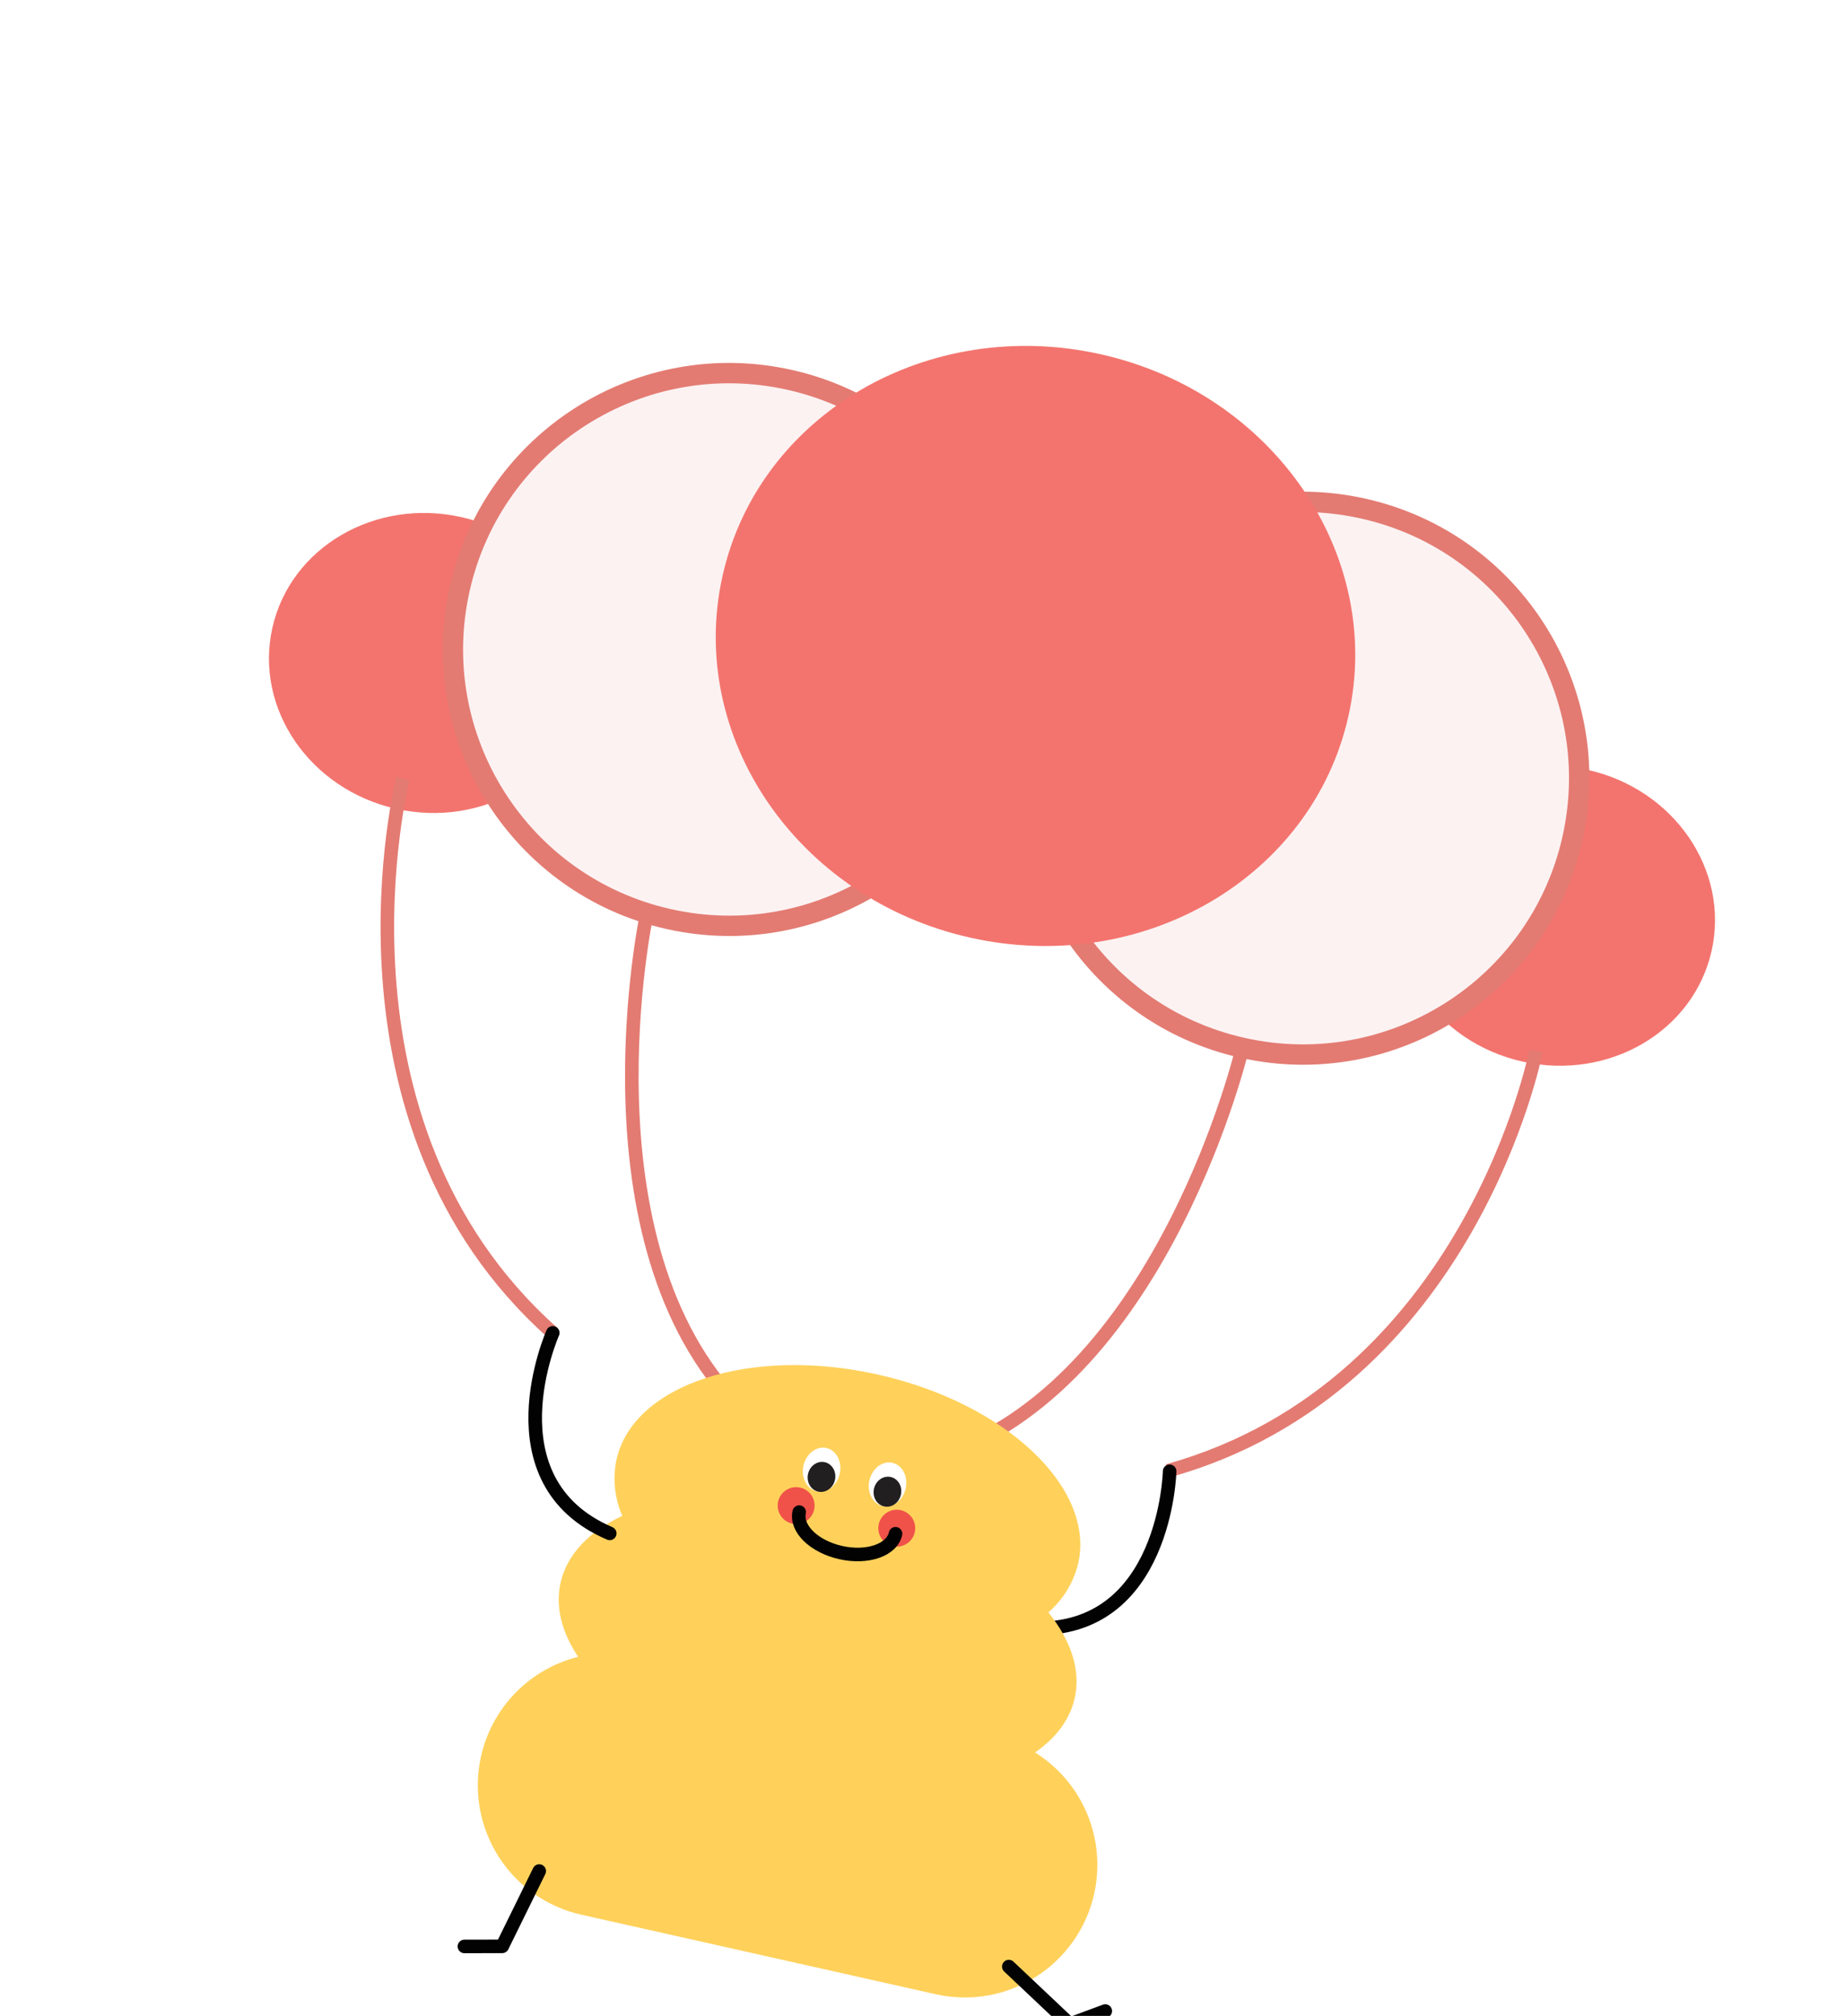 <svg width="249" height="272" viewBox="0 0 272 249" fill="none" xmlns="http://www.w3.org/2000/svg">
<g filter="url(#filter0_d_531_133)">
<path d="M58.397 91.146C71.136 94.004 83.622 86.698 86.285 74.828C88.948 62.958 80.78 51.019 68.041 48.161C55.302 45.303 42.816 52.609 40.153 64.479C37.49 76.349 45.658 88.288 58.397 91.146Z" fill="#F3746E"/>
<path d="M224.448 128.399C237.187 131.257 249.672 123.951 252.335 112.081C254.999 100.211 246.83 88.271 234.091 85.413C221.352 82.555 208.867 89.861 206.204 101.731C203.541 113.602 211.709 125.541 224.448 128.399Z" fill="#F3746E"/>
<path d="M98.587 107.397C120.533 112.32 142.315 98.521 147.238 76.576C152.161 54.63 138.362 32.849 116.417 27.925C94.471 23.002 72.689 36.801 67.766 58.746C62.843 80.692 76.642 102.474 98.587 107.397Z" fill="#FCF2F2" stroke="#E37B72" stroke-width="3" stroke-miterlimit="10"/>
<path d="M183.166 126.372C205.112 131.295 226.893 117.496 231.817 95.551C236.74 73.605 222.941 51.824 200.995 46.9C179.05 41.977 157.268 55.776 152.345 77.721C147.421 99.667 161.22 121.449 183.166 126.372Z" fill="#FCF2F2" stroke="#E37B72" stroke-width="3" stroke-miterlimit="10"/>
<path d="M143.014 110.13C168.492 115.846 193.464 101.234 198.79 77.494C204.116 53.753 187.78 29.874 162.302 24.158C136.824 18.442 111.852 33.054 106.526 56.795C101.2 80.535 117.537 104.414 143.014 110.13Z" fill="#F3746E"/>
<path d="M59.4 86.678C59.4 86.678 46.594 137.291 81.492 168.383" stroke="#E37B72" stroke-width="2" stroke-miterlimit="10"/>
<path d="M226.447 126.851C226.447 126.851 216.801 176.319 172.144 188.726" stroke="#E37B72" stroke-width="2" stroke-miterlimit="10"/>
<path d="M95.339 106.663C95.339 106.663 85.034 155.151 109.094 179.371" stroke="#E37B72" stroke-width="2" stroke-miterlimit="10"/>
<path d="M183.168 126.367C183.168 126.367 171.798 174.616 139.67 186.231" stroke="#E37B72" stroke-width="2" stroke-miterlimit="10"/>
<path d="M172.434 188.786C172.434 188.786 171.883 212.648 152.213 211.924" stroke="#020202" stroke-width="2" stroke-linecap="round" stroke-linejoin="round"/>
<path d="M152.593 230.229C155.657 228.105 157.725 225.408 158.438 222.229C159.369 218.078 157.875 213.693 154.558 209.581C156.751 207.689 158.291 205.154 158.96 202.336C161.458 191.199 148.245 178.752 129.45 174.535C110.655 170.319 93.385 175.927 90.887 187.064C90.305 189.848 90.604 192.744 91.741 195.351C86.872 197.649 83.587 201.014 82.642 205.225C81.842 208.791 82.833 212.531 85.232 216.132C81.72 217.01 78.522 218.847 75.994 221.438C73.466 224.028 71.707 227.27 70.915 230.802V230.802C69.78 235.858 70.701 241.157 73.474 245.534C76.247 249.911 80.645 253.007 85.7 254.141L137.966 265.867C143.022 267.001 148.321 266.08 152.698 263.307C157.075 260.534 160.171 256.136 161.305 251.081C162.191 247.131 161.829 243.003 160.269 239.268C158.708 235.533 156.026 232.374 152.593 230.229V230.229Z" fill="#FFD15A"/>
<path d="M81.492 168.383C81.492 168.383 71.803 190.195 89.891 197.942" stroke="#020202" stroke-width="2" stroke-linecap="round" stroke-linejoin="round"/>
<path d="M79.496 247.707L74.04 258.805L68.466 258.817" stroke="#020202" stroke-width="2" stroke-linecap="round" stroke-linejoin="round"/>
<path d="M148.725 261.786L157.715 270.274L162.946 268.339" stroke="#020202" stroke-width="2" stroke-linecap="round" stroke-linejoin="round"/>
<path d="M120.41 191.737C121.885 192.068 123.401 190.908 123.796 189.146C124.191 187.385 123.316 185.688 121.841 185.357C120.366 185.026 118.85 186.186 118.454 187.948C118.059 189.71 118.934 191.406 120.41 191.737Z" fill="white"/>
<path d="M120.623 191.785C121.718 192.031 122.823 191.259 123.092 190.062C123.36 188.864 122.691 187.694 121.595 187.448C120.5 187.203 119.395 187.974 119.126 189.172C118.858 190.37 119.528 191.54 120.623 191.785Z" fill="#221F20"/>
<path d="M130.132 193.919C131.607 194.25 133.123 193.09 133.518 191.328C133.914 189.566 133.038 187.87 131.563 187.539C130.088 187.208 128.572 188.368 128.176 190.13C127.781 191.891 128.657 193.588 130.132 193.919Z" fill="white"/>
<path d="M130.345 193.966C131.44 194.212 132.545 193.44 132.814 192.243C133.083 191.045 132.413 189.875 131.318 189.63C130.223 189.384 129.117 190.156 128.848 191.353C128.58 192.551 129.25 193.721 130.345 193.966Z" fill="#221F20"/>
<path d="M116.776 196.498C118.243 196.827 119.698 195.906 120.027 194.439C120.355 192.973 119.434 191.518 117.968 191.189C116.501 190.861 115.046 191.782 114.717 193.248C114.389 194.714 115.31 196.17 116.776 196.498Z" fill="#F0524A"/>
<path d="M131.611 199.827C133.077 200.156 134.533 199.234 134.861 197.768C135.19 196.302 134.269 194.847 132.802 194.518C131.336 194.189 129.881 195.111 129.552 196.577C129.224 198.043 130.145 199.498 131.611 199.827Z" fill="#F0524A"/>
<path d="M132.023 197.992C131.483 200.4 127.875 201.65 123.942 200.768C120.009 199.886 117.28 197.22 117.822 194.806" stroke="#020202" stroke-width="2" stroke-linecap="round" stroke-linejoin="round"/>
</g>
<defs>
<filter id="filter0_d_531_133" x="35.65" y="22.92" width="221.189" height="256.355" filterUnits="userSpaceOnUse" color-interpolation-filters="sRGB">
<feFlood flood-opacity="0" result="BackgroundImageFix"/>
<feColorMatrix in="SourceAlpha" type="matrix" values="0 0 0 0 0 0 0 0 0 0 0 0 0 0 0 0 0 0 127 0" result="hardAlpha"/>
<feOffset dy="4"/>
<feGaussianBlur stdDeviation="2"/>
<feComposite in2="hardAlpha" operator="out"/>
<feColorMatrix type="matrix" values="0 0 0 0 0 0 0 0 0 0 0 0 0 0 0 0 0 0 0.25 0"/>
<feBlend mode="normal" in2="BackgroundImageFix" result="effect1_dropShadow_531_133"/>
<feBlend mode="normal" in="SourceGraphic" in2="effect1_dropShadow_531_133" result="shape"/>
</filter>
</defs>
</svg>
